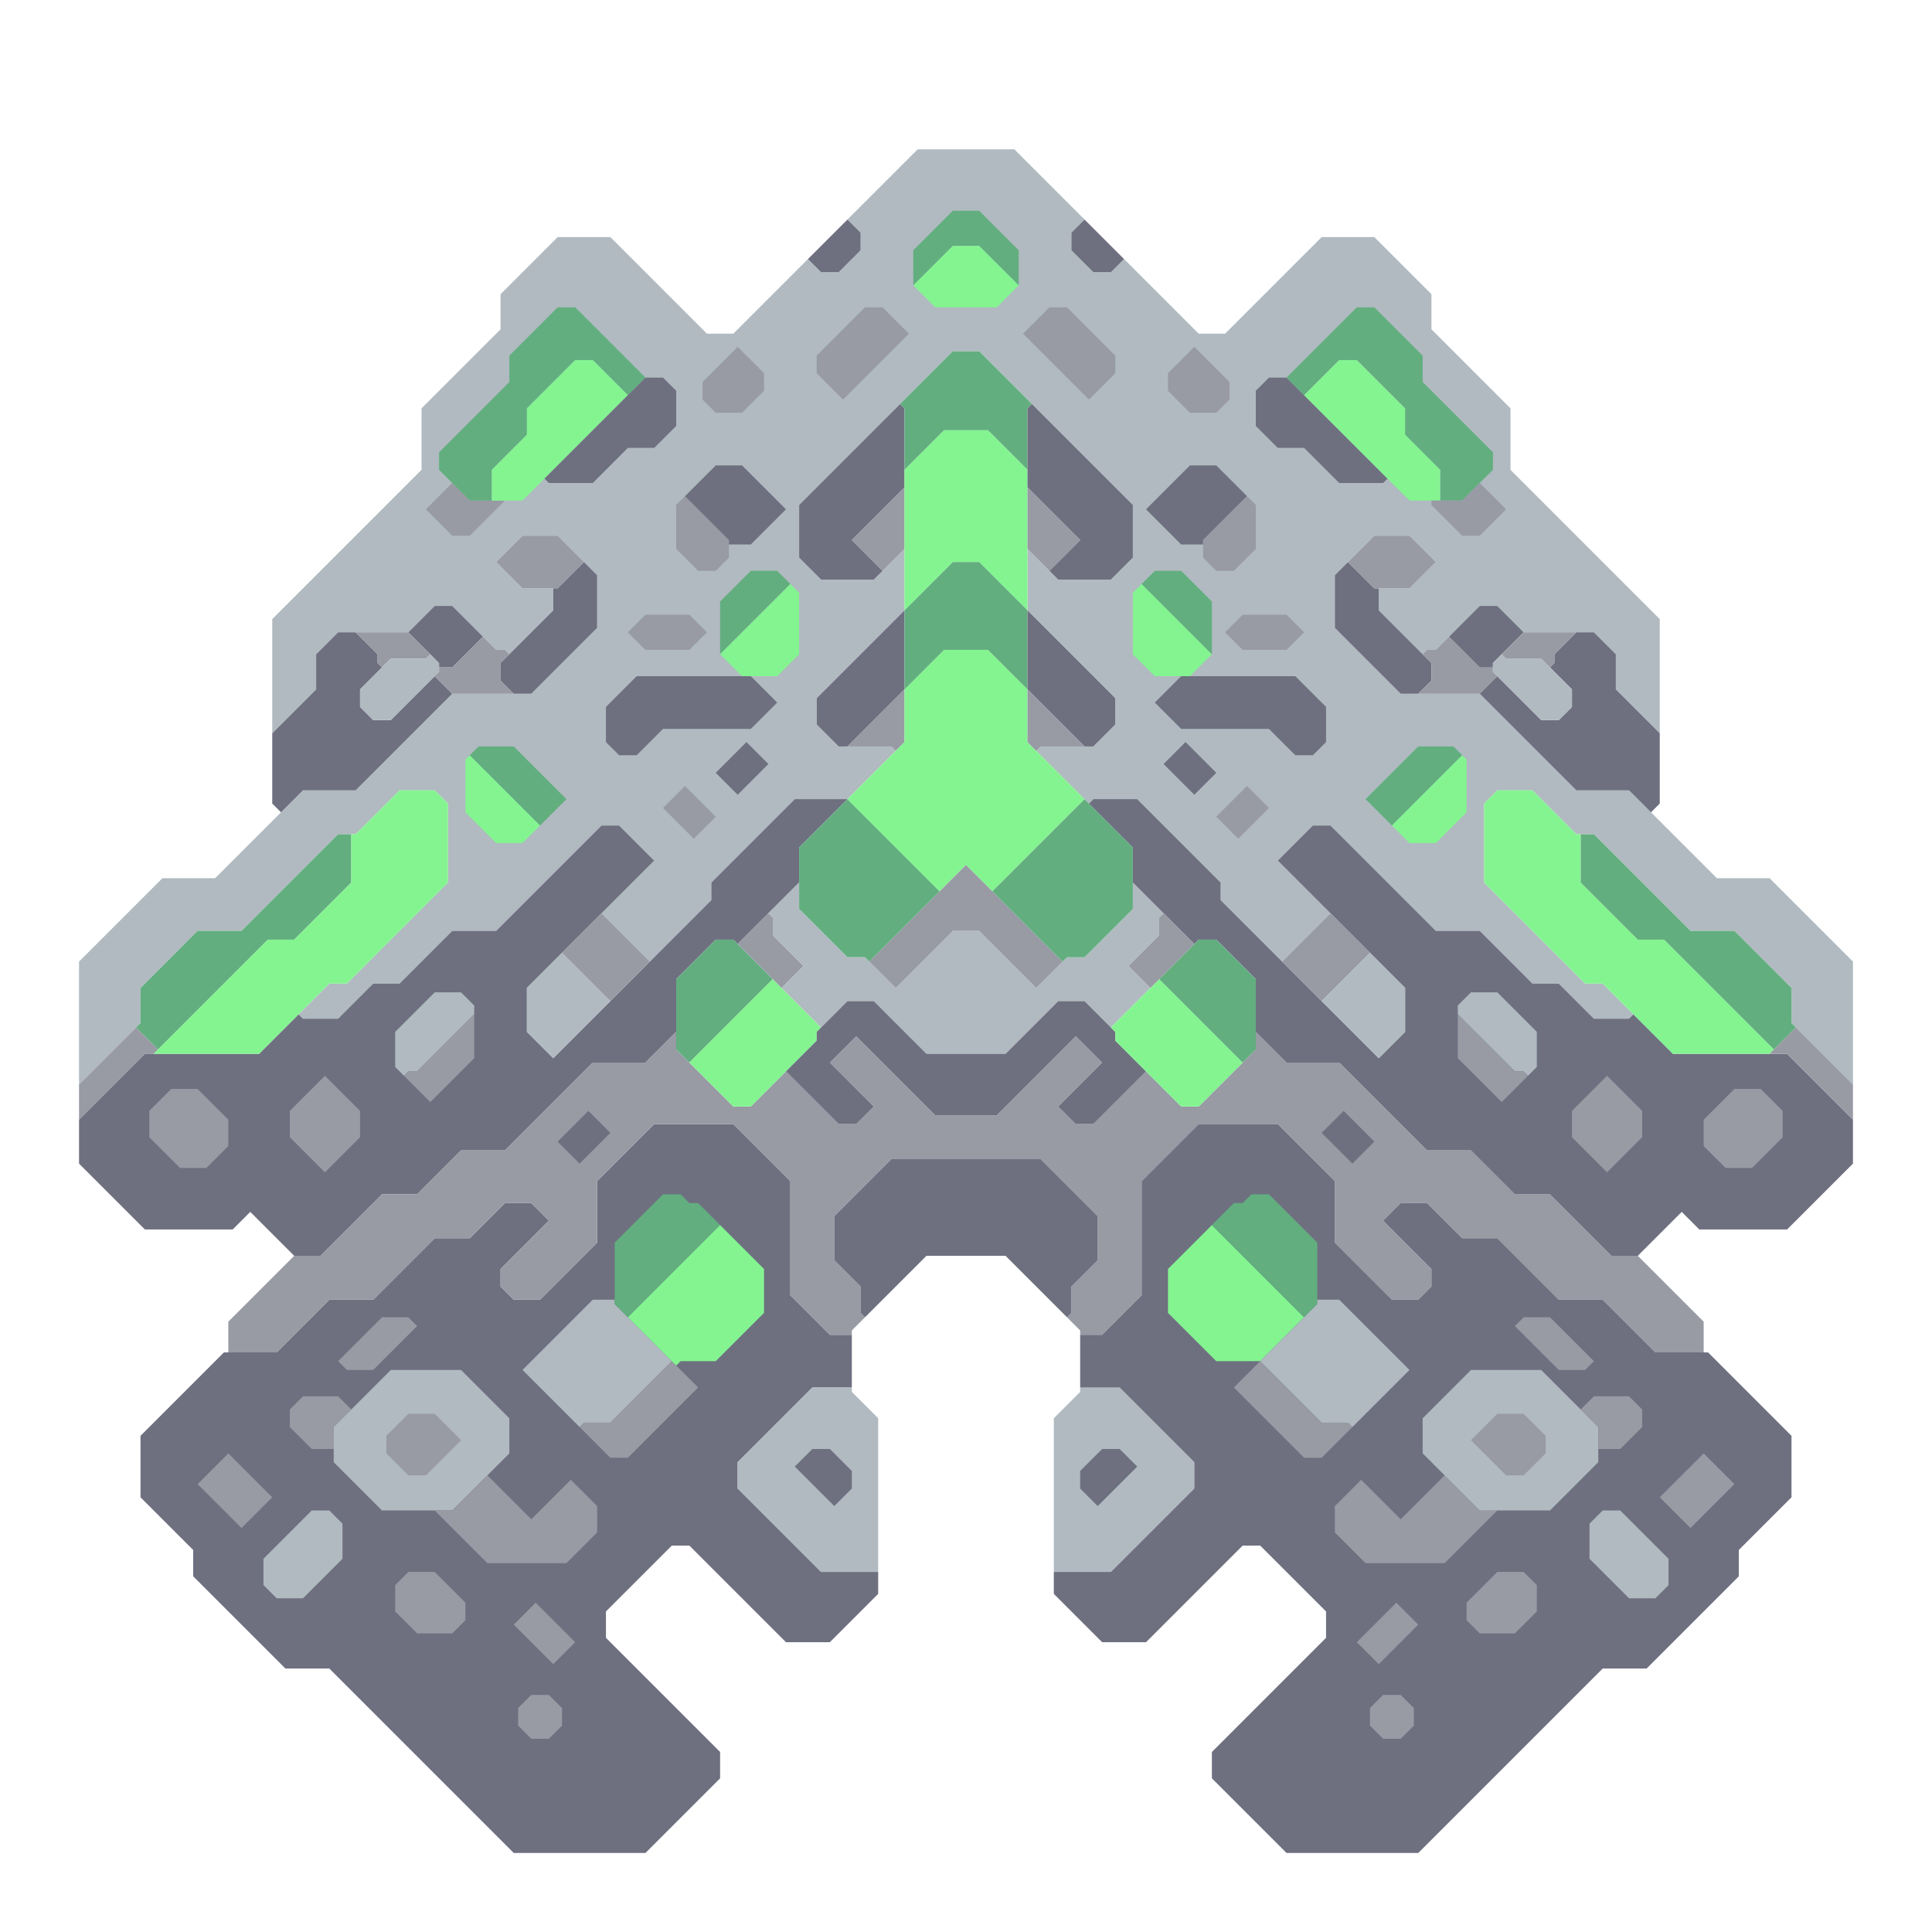 <svg xmlns="http://www.w3.org/2000/svg" width="220" height="220" style="fill-opacity:1;color-rendering:auto;color-interpolation:auto;text-rendering:auto;stroke:#000;stroke-linecap:square;stroke-miterlimit:10;shape-rendering:auto;stroke-opacity:1;fill:#000;stroke-dasharray:none;font-weight:400;stroke-width:1;font-family:&quot;Dialog&quot;;font-style:normal;stroke-linejoin:miter;font-size:12px;stroke-dashoffset:0;image-rendering:auto">
    <g style="stroke-linecap:round;fill:#b0bac0;stroke:#b0bac0">
        <path stroke="none" d="M9 123.5v-14l9.5-9.5h6l10-10h6l11-11h9l7.5-7.5v-6L63.5 61h-4l-3 3 3 3H63v2.5l-5 5-.5-.5h-1l-5-5h-2l-3 3h-8L36 74.5v4l-5 5v-13l17-17v-7l9-9v-4l6.5-6.5h6l11 11h3l8.5-8.5 1.5 1.5h2l2.5-2.5v-2L96.5 25l8-8h11l8 8-1.5 1.5v2l2.5 2.5h2l1.5-1.5 8.5 8.5h3l11-11h6l6.5 6.5v4l9 9v7l17 17v13l-5-5v-4l-2.5-2.5h-8l-3-3h-2l-5 5h-1l-.5.5-5-5V67h3.5l3-3-3-3h-4l-4.5 4.5v6l7.5 7.5h9l11 11h6l10 10h6l9.5 9.5v14l-7-7v-4l-6.5-6.5h-5l-11-11h-2l-5-5h-4l-1.5 1.5v9l11.5 11.5h2l3.5 3.5-.5.5h-4l-4-4h-3l-6-6h-5l-12-12h-2l-4 4 6 6-5.5 5.5-7-7v-2l-9.5-9.5h-5l-.5.5-6-6 .5-.5h6l2.5-2.5v-3l-10-10v-7l3.5 3.5h6l2.5-2.5v-6L111.5 40h-3L91 57.5v6l2.5 2.5h6l3.5-3.5v7l-10 10v3l2.5 2.5h6l.5.5-5.5 5.5h-6l-9.5 9.5v2l-7 7-5.5-5.5 6-6-4-4h-2l-12 12h-5l-6 6h-3l-4 4h-4l-.5-.5 3.5-3.5h2L51 100.5v-9L49.5 90h-4l-5 5h-2l-11 11h-5l-6.5 6.5v4Z" style="stroke:none"/>
    </g>
    <g stroke="none" style="stroke-linecap:round;fill:#989aa4;stroke:#989aa4">
        <path d="M9 127.5v-4l6.5-6.5 2.5 2.5-.5.5h-1Z" style="stroke:none"/>
        <path d="M9 132.5v-5l7.5-7.5h13l4.5-4.5.5.5h4l4-4h3l6-6h5l12-12h2l4 4L60 112.5v5l3 3 18-18v-2l9.5-9.5h6L91 96.5v4l-7 7-.5-.5h-2l-4.5 4.5v6l-3.5 3.5h-6l-10 10h-5l-5 5h-4l-7 7h-3l-5-5-2 2h-10Z" style="fill:#6e7080;stroke:none"/>
        <path d="m15.5 117 .5-.5v-4l6.5-6.5h5l11-11H40v5.5l-6.5 6.5h-3L18 119.5Z" style="fill:#62ae7f;stroke:none"/>
        <path d="M17 126.5v3l3.5 3.5h3l2.5-2.5v-3l-3.5-3.5h-3Zm-1 44v-7l9.5-9.5h6l6-6h5l7-7h4l4-4h3l2 2-5.5 5.5v2l1.5 1.5h3l6.5-6.5v-7l6.5-6.5h9l6.5 6.5v13l4.5 4.5H97v6h-4.5l-8.5 8.5v3l9.5 9.5h6.5v2.5l-5.5 5.5h-5l-11-11h-2l-7.5 7.5v3l13 13v3l-8.5 8.5h-15l-21-21h-5L22 179.5v-3Z" style="fill:#6e7080;stroke:none"/>
        <path d="M17 129.5v-3l2.5-2.5h3l3.5 3.5v3l-2.5 2.5h-3Z" style="stroke:none"/>
        <path d="m17.5 120 13-13h3l6.5-6.5V95h.5l5-5h4l1.5 1.5v9L39.5 112h-2l-8 8Z" style="fill:#84f491;stroke:none"/>
        <path d="m22.5 169 5 5 3.5-3.5-5-5Z" style="fill:#6e7080;stroke:none"/>
        <path d="m22.5 169 3.5-3.5 5 5-3.5 3.5Zm3.5-15v-3.5l7.5-7.5h3l7-7h4l5-5h5l10-10h6l3.5-3.5v2l6.5 6.5h2l4-4 6 6h2l2-2-5-5 3-3 9 9h7l9-9 3 3-5 5 2 2h2l6-6 4 4h2l6.5-6.5v-2l3.5 3.5h6l10 10h5l5 5h4l7 7h3l7.5 7.5v3.5h-5.5l-6-6h-5l-7-7h-4l-4-4h-3l-2 2 5.5 5.5v2l-1.5 1.5h-3l-6.5-6.5v-7l-6.5-6.5h-9l-6.5 6.5v13l-4.5 4.5H123v-.5l-1.5-1.5.5-.5v-3l3-3v-5l-6.5-6.5h-17l-6.5 6.5v5l3 3v3l.5.5-1.5 1.5v.5h-2.5l-4.5-4.5v-13l-6.5-6.5h-9l-6.5 6.5v7l-6.5 6.5h-3l-1.5-1.5v-2l5.5-5.5-2-2h-3l-4 4h-4l-7 7h-5l-6 6Z" style="stroke:none"/>
        <path d="M30 177.5v3l1.5 1.5h3l4.5-4.5v-4l-1.5-1.5h-2Z" style="fill:#6e7080;stroke:none"/>
        <path d="M30 180.5v-3l5.5-5.5h2l1.5 1.5v4l-4.5 4.5h-3Z" style="fill:#b0bac0;stroke:none"/>
        <path d="m32 92.5-1-1v-8l5-5v-4l2.5-2.5h2l2.5 2.5v1l.5.5-2.5 2.5v2l1.5 1.5h2l5-5 2 2-11 11h-6Zm1 34v3l4 4 4-4v-3l-4-4Zm0 34v2l2.5 2.5H38v1.5l5.5 5.5h6l6 6h9l3.5-3.5v-3l-3-3-4.5 4.5-5-5 2.5-2.5v-4l-5.5-5.5h-8l-4.5 4.5-1.5-1.5h-4Z" style="fill:#6e7080;stroke:none"/>
        <path d="M33 129.5v-3l4-4 4 4v3l-4 4Zm0 33v-2l1.5-1.5h4l1.5 1.5-2 2v2.5h-2.5Z" style="stroke:none"/>
        <path d="m38.5 155 1 1h3l5-5-1-1h-3Z" style="fill:#6e7080;stroke:none"/>
        <path d="M38 166.5v-4l6.5-6.5h8l5.5 5.5v4l-6.5 6.5h-8Z" style="fill:#b0bac0;stroke:none"/>
        <path d="m39.5 156-1-1 5-5h3l1 1-5 5Zm1-84h6l2.5 2.5-.5.5h-4l-1 1-.5-.5v-1Z" style="stroke:none"/>
        <path d="M41 80.5v-2l3.5-3.5h4l.5-.5 1 1v1L44.5 82h-2Zm3 83v2l2.5 2.5h2l4-4-3-3h-3Z" style="fill:#b0bac0;stroke:none"/>
        <path d="M45 117.5v4l4 4 5-5v-6l-1.5-1.5h-3Z" style="fill:#6e7080;stroke:none"/>
        <path d="M44 165.5v-2l2.5-2.5h3l3 3-4 4h-2Z" style="stroke:none"/>
        <path d="M45 180.5v3l2.5 2.5h4l1.5-1.5v-2l-3.5-3.5h-3Z" style="fill:#6e7080;stroke:none"/>
        <path d="m46 122.5-1-1v-4l4.5-4.5h3l1.5 1.5v1l-6.5 6.5h-1Z" style="fill:#b0bac0;stroke:none"/>
        <path d="M45 183.5v-3l1.5-1.5h3l3.5 3.5v2l-1.5 1.5h-4Zm1-61 .5-.5h1l6.5-6.5v5l-5 5Z" style="stroke:none"/>
        <path d="m46.5 72 3-3h2l3.5 3.5-3.5 3.5H50v-.5Z" style="fill:#6e7080;stroke:none"/>
        <path d="m48.5 58 3 3h2l4-4h2l2.5-2.5.5.5h5l4-4h3l2.5-2.5v-4L75.5 43h-2l-8-8h-2L58 40.5v3l-8 8v2l1.5 1.5Z" style="fill:#b0bac0;stroke:none"/>
        <path d="m48.5 58 3-3 2 2h4l-4 4h-2Z" style="stroke:none"/>
        <path d="M50 53.5v-2l8-8v-3l5.5-5.5h2l8 8-2 2-4-4h-2L60 46.5v3l-4 4V57h-2.5Z" style="fill:#62ae7f;stroke:none"/>
        <path d="m49.5 77 .5-.5V76h1.5l3.5-3.5 1.5 1.5h1l.5.5-1 1v2l1.5 1.5h-7Zm0 95h2l4-4 5 5 4.5-4.5 3 3v3l-3.5 3.5h-9Z" style="stroke:none"/>
        <path d="M53 86.5v6l3.5 3.5h3l5-5-6-6h-4Z" style="fill:#b0bac0;stroke:none"/>
        <path d="m61.5 94-2 2h-3L53 92.5v-6l.5-.5Z" style="fill:#84f491;stroke:none"/>
        <path d="m53.5 86 1-1h4l6 6-3 3Z" style="fill:#62ae7f;stroke:none"/>
        <path d="M56 57v-3.5l4-4v-3l5.5-5.5h2l4 4-12 12Z" style="fill:#84f491;stroke:none"/>
        <path d="m56.5 64 3-3h4l3 3-3 3h-4Z" style="stroke:none"/>
        <path d="M57 77.5v-2l6-6V67h.5l3-3 1.5 1.5v6L60.5 79h-2ZM58.5 185l4.5 4.5 2.5-2.5-4.5-4.5Zm.5 9.5v2l1.5 1.5h2l1.5-1.5v-2l-1.5-1.5h-2Zm.5-38.5 10 10h2l8-8-2.5-2.5.5-.5h4l5.5-5.5v-5l-7.5-7.5h-1l-1-1h-2l-5.5 5.5v6.5h-2.5Z" style="fill:#6e7080;stroke:none"/>
        <path d="m58.5 185 2.5-2.5 4.5 4.5-2.5 2.5Zm.5 11.5v-2l1.5-1.5h2l1.5 1.5v2l-1.5 1.5h-2Z" style="stroke:none"/>
        <path d="M60 117.5v-5l4-4 5.5 5.5-6.5 6.5Zm-.5 38.5 8-8H70v.5l6.5 6.5-7 7h-3l-.5.5Z" style="fill:#b0bac0;stroke:none"/>
        <path d="m62.5 55-.5-.5L73.5 43h2l1.5 1.5v4L74.5 51h-3l-4 4Z" style="fill:#6e7080;stroke:none"/>
        <path d="m63.5 130 2.5 2.5 3.5-3.5-2.5-2.5Zm.5-21.5 4.5-4.5 5.5 5.5-4.5 4.5Z" style="stroke:none"/>
        <path d="m63.5 130 3.5-3.5 2.5 2.5-3.5 3.5Z" style="fill:#6e7080;stroke:none"/>
        <path d="m66 162.5.5-.5h3l7-7 3 3-8 8h-2Z" style="stroke:none"/>
        <path d="M69 80.5v4l1.5 1.5h2l3-3h10l3-3-3-3h3l2.5-2.5v-7L88.5 65h-3L82 68.5v6l2.5 2.5h-12Z" style="fill:#b0bac0;stroke:none"/>
        <path d="M69 84.5v-4l3.5-3.5h13l3 3-3 3h-10l-3 3h-2Z" style="fill:#6e7080;stroke:none"/>
        <path d="M70 148.5v-7l5.5-5.5h2l1 1h1l2.5 2.5L71.5 150Z" style="fill:#62ae7f;stroke:none"/>
        <path d="m71.5 72 2 2h5l2-2-2-2h-5Z" style="fill:#b0bac0;stroke:none"/>
        <path d="m71.5 72 2-2h5l2 2-2 2h-5Z" style="stroke:none"/>
        <path d="M71.5 150 82 139.5l5 5v5l-5.5 5.5h-4l-.5.5Z" style="fill:#84f491;stroke:none"/>
        <path d="m75.5 92 3.5 3.5 2.5-2.5-3.5-3.5ZM77 57.5v5l2.5 2.5h2l1.5-1.5V62h2.5l4-4-5-5h-3Z" style="fill:#b0bac0;stroke:none"/>
        <path d="m75.5 92 2.5-2.5 3.5 3.5-2.5 2.5ZM77 62.5v-5l1-1 5 5v2L81.5 65h-2Z" style="stroke:none"/>
        <path d="M77 119.5v-8l4.5-4.5h2l4.5 4.5-9.5 9.5Z" style="fill:#62ae7f;stroke:none"/>
        <path d="m78 56.5 3.5-3.5h3l5 5-4 4H83v-.5Z" style="fill:#6e7080;stroke:none"/>
        <path d="M80 43.5v2l1.5 1.5h3l2.5-2.5v-2l-3-3Z" style="fill:#b0bac0;stroke:none"/>
        <path d="m78.5 121 9.5-9.5 5.5 5.5-.5.5v1l-7.5 7.5h-2Z" style="fill:#84f491;stroke:none"/>
        <path d="M80 45.5v-2l4-4 3 3v2L84.5 47h-3Z" style="stroke:none"/>
        <path d="m81.5 88 2.5 2.5 3.5-3.5-2.5-2.5Z" style="fill:#b0bac0;stroke:none"/>
        <path d="M82 74.5v-6l3.5-3.5h3l1.5 1.5Z" style="fill:#62ae7f;stroke:none"/>
        <path d="m82 74.5 8-8 1 1v7L88.5 77h-4Z" style="fill:#84f491;stroke:none"/>
        <path d="m81.5 88 3.5-3.5 2.5 2.5-3.5 3.5Z" style="fill:#6e7080;stroke:none"/>
        <path d="m84 107.5 3.5-3.5.5.5v2l3.5 3.5-2.5 2.5Z" style="stroke:none"/>
        <path d="M84 169.5v-3l8.5-8.5H97v.5l3 3V179h-6.5Zm4-63v-2l-.5-.5 3.5-3.5v3l5.5 5.5h2l3.5 3.5 6.5-6.5h3l6.5 6.5 3.5-3.5h2l5.5-5.5v-3l3.5 3.5-.5.5v2l-3.5 3.5 2.5 2.5-4.5 4.5-3-3h-3l-6 6h-9l-6-6h-3l-3 3-4.5-4.5 2.5-2.5Z" style="fill:#b0bac0;stroke:none"/>
        <path d="m89.5 122 3.5-3.5v-1l3.5-3.5h3l6 6h9l6-6h3l3.5 3.5v1l3.5 3.5-6 6h-2l-2-2 5-5-3-3-9 9h-7l-9-9-3 3 5 5-2 2h-2Z" style="fill:#6e7080;stroke:none"/>
        <path d="m90.5 167 4.5 4.5 2-2v-2l-2.5-2.5h-2Z" style="fill:#b0bac0;stroke:none"/>
        <path d="M91 63.5v-6L102.5 46l.5.5v9l-6 6 3.5 3.5-1 1h-6Z" style="fill:#6e7080;stroke:none"/>
        <path d="M91 103.5v-7l5.5-5.5 10.5 10.5-8 8-.5-.5h-2Z" style="fill:#62ae7f;stroke:none"/>
        <path d="m90.5 167 2-2h2l2.5 2.5v2l-2 2ZM92 29.5l4.5-4.5 1.5 1.5v2L95.5 31h-2Z" style="fill:#6e7080;stroke:none"/>
        <path d="M93 40.5v2l3 3 7.5-7.5-3-3h-2Z" style="fill:#b0bac0;stroke:none"/>
        <path d="M93 42.5v-2l5.5-5.5h2l3 3-7.5 7.5Z" style="stroke:none"/>
        <path d="M93 82.5v-3l10-10v9L96.5 85h-1Zm2 61v-5l6.5-6.5h17l6.5 6.5v5l-3 3v3l-.5.5-7-7h-9l-7 7-.5-.5v-3Z" style="fill:#6e7080;stroke:none"/>
        <path d="m97 61.5 6-6v7l-2.5 2.5ZM96.5 85l6.5-6.5v6l-1 1-.5-.5Z" style="stroke:none"/>
        <path d="m96.5 91 6.5-6.5v-6l4.5-4.5h5l4.5 4.5v6l6.5 6.5-10.5 10.5-3-3-3 3Z" style="fill:#84f491;stroke:none"/>
        <path d="m99 109.5 11-11 11 11-3 3-6.5-6.5h-3l-6.5 6.5Z" style="stroke:none"/>
        <path d="M104 28.5v4l2.5 2.5h7l2.5-2.5v-4l-4.5-4.5h-3Z" style="fill:#b0bac0;stroke:none"/>
        <path d="M103 53.5v-7l-.5-.5 6-6h3l6 6-.5.5v7l-4.5-4.5h-5Z" style="fill:#62ae7f;stroke:none"/>
        <path d="M103 69.5v-16l4.5-4.5h5l4.5 4.5v16l-5.5-5.5h-3Z" style="fill:#84f491;stroke:none"/>
        <path d="M103 78.5v-9l5.5-5.5h3l5.5 5.5v9l-4.5-4.5h-5Zm1-46v-4l4.5-4.5h3l4.5 4.5v4l-4.5-4.5h-3Z" style="fill:#62ae7f;stroke:none"/>
        <path d="m104 32.5 4.5-4.5h3l4.5 4.5-2.5 2.5h-7Z" style="fill:#84f491;stroke:none"/>
        <path d="M113 101.5 123.5 91l5.5 5.5v7l-5.5 5.5h-2l-.5.5Z" style="fill:#62ae7f;stroke:none"/>
        <path d="m116.5 38 7.5 7.5 3-3v-2l-5.5-5.5h-2Z" style="fill:#b0bac0;stroke:none"/>
        <path d="m116.5 38 3-3h2l5.5 5.5v2l-3 3Z" style="stroke:none"/>
        <path d="M129 57.5v6l-2.5 2.5h-6l-1-1 3.5-3.5-6-6v-9l.5-.5Z" style="fill:#6e7080;stroke:none"/>
        <path d="m123 61.5-3.5 3.5-2.5-2.5v-7Z" style="stroke:none"/>
        <path d="M127 79.5v3l-2.5 2.5h-1l-6.5-6.5v-9Z" style="fill:#6e7080;stroke:none"/>
        <path d="M123.5 85h-5l-.5.5-1-1v-6Z" style="stroke:none"/>
        <path d="M120 179v-17.5l3-3v-.5h4.5l8.5 8.5v3l-9.5 9.5Z" style="fill:#b0bac0;stroke:none"/>
        <path d="M120 181.5V179h6.5l9.5-9.5v-3l-8.5-8.5H123v-6h2.5l4.5-4.5v-13l6.5-6.5h9l6.5 6.5v7l6.5 6.5h3l1.5-1.5v-2l-5.5-5.5 2-2h3l4 4h4l7 7h5l6 6h6l9.5 9.5v7l-6 6v3L187.5 190h-5l-21 21h-15l-8.5-8.5v-3l13-13v-3l-7.5-7.5h-2l-11 11h-5Zm2-153v-2l1.5-1.5 4.5 4.5-1.5 1.5h-2Z" style="fill:#6e7080;stroke:none"/>
        <path d="M123 167.5v2l2 2 4.5-4.5-2-2h-2Z" style="fill:#b0bac0;stroke:none"/>
        <path d="M123 169.5v-2l2.5-2.5h2l2 2-4.5 4.5Zm1-78 .5-.5h5l9.5 9.5v2l18 18 3-3v-5L145.5 98l4-4h2l12 12h5l6 6h3l4 4h4l.5-.5 4.5 4.5h13l7.5 7.5v5l-7.5 7.5h-10l-2-2-5 5h-3l-7-7h-4l-5-5h-5l-10-10h-6l-3.5-3.5v-6l-4.5-4.5h-2l-.5.5-7-7v-4Z" style="fill:#6e7080;stroke:none"/>
        <path d="M127 118.5v-1l-.5-.5 5.5-5.5 9.5 9.5-5 5h-2Z" style="fill:#84f491;stroke:none"/>
        <path d="M129 67.5v7l2.5 2.5h3l-3 3 3 3h10l3 3h2l1.5-1.5v-4l-3.5-3.5h-12l2.5-2.5v-6l-3.5-3.5h-3Z" style="fill:#b0bac0;stroke:none"/>
        <path d="M129 74.5v-7l1-1 8 8-2.5 2.5h-4Z" style="fill:#84f491;stroke:none"/>
        <path d="m128.5 110 3.5-3.5v-2l.5-.5 3.5 3.5-5 5Z" style="stroke:none"/>
        <path d="m130.5 58 4 4h2.5v1.5l1.5 1.5h2l2.5-2.5v-5l-4.5-4.5h-3Z" style="fill:#b0bac0;stroke:none"/>
        <path d="m130 66.5 1.5-1.5h3l3.5 3.5v6Z" style="fill:#62ae7f;stroke:none"/>
        <path d="m130.5 58 5-5h3l3.5 3.5-5 5v.5h-2.5Z" style="fill:#6e7080;stroke:none"/>
        <path d="M133 42.5v2l2.5 2.5h3l1.5-1.5v-2l-4-4Z" style="fill:#b0bac0;stroke:none"/>
        <path d="m131.5 80 3-3h13l3.5 3.5v4l-1.5 1.5h-2l-3-3h-10Z" style="fill:#6e7080;stroke:none"/>
        <path d="m132.5 87 3.5 3.5 2.5-2.5-3.5-3.5Z" style="fill:#b0bac0;stroke:none"/>
        <path d="m132 111.5 4.5-4.5h2l4.5 4.5v8l-1.5 1.5Z" style="fill:#62ae7f;stroke:none"/>
        <path d="M133 144.5v5l5.5 5.5h5l-3 3 8 8h2l10-10-8-8H150v-6.5l-5.5-5.5h-2l-1 1h-1Z" style="fill:#6e7080;stroke:none"/>
        <path d="M133 44.5v-2l3-3 4 4v2l-1.5 1.5h-3Z" style="stroke:none"/>
        <path d="m132.5 87 2.5-2.5 3.5 3.5-2.5 2.5Z" style="fill:#6e7080;stroke:none"/>
        <path d="M133 149.5v-5l5-5 10.5 10.5-5 5h-5Z" style="fill:#84f491;stroke:none"/>
        <path d="M137 63.5v-2l5-5 1 1v5l-2.5 2.5h-2Z" style="stroke:none"/>
        <path d="m138.5 93 2.5 2.5 3.5-3.5-2.5-2.5Z" style="fill:#b0bac0;stroke:none"/>
        <path d="m138 139.5 2.5-2.5h1l1-1h2l5.5 5.5v7l-1.5 1.5Z" style="fill:#62ae7f;stroke:none"/>
        <path d="m139.5 72 2 2h5l2-2-2-2h-5Z" style="fill:#b0bac0;stroke:none"/>
        <path d="m138.5 93 3.5-3.5 2.5 2.5-3.5 3.5Zm1-21 2-2h5l2 2-2 2h-5Zm1 86 3-3 7 7h3l.5.5-3.5 3.5h-2Z" style="stroke:none"/>
        <path d="M143 44.5v4l2.5 2.5h3l4 4h5l.5-.5 2.5 2.5h2.5v.5l3.5 3.5h2l3-3-3-3 1.5-1.5v-2l-8-8v-3l-5.5-5.5h-2l-8 8h-2Z" style="fill:#b0bac0;stroke:none"/>
        <path d="M143 48.5v-4l1.5-1.5h2L158 54.5l-.5.5h-5l-4-4h-3Z" style="fill:#6e7080;stroke:none"/>
        <path d="m143.5 155 6.5-6.5v-.5h2.5l8 8-6.5 6.5-.5-.5h-3Z" style="fill:#b0bac0;stroke:none"/>
        <path d="m146 109.5 5.5-5.5 4.5 4.5-5.5 5.5Z" style="stroke:none"/>
        <path d="m146.5 43 8-8h2l5.5 5.5v3l8 8v2l-3.5 3.5H164v-3.5l-4-4v-3l-5.5-5.5h-2l-4 4Z" style="fill:#62ae7f;stroke:none"/>
        <path d="m148.5 45 4-4h2l5.5 5.5v3l4 4V57h-3.5Z" style="fill:#84f491;stroke:none"/>
        <path d="m150.5 129 3.5 3.5 2.5-2.5-3.5-3.5Z" style="stroke:none"/>
        <path d="m150.5 114 5.5-5.5 4 4v5l-3 3Z" style="fill:#b0bac0;stroke:none"/>
        <path d="m150.5 129 2.5-2.5 3.5 3.5-2.5 2.5Zm1.5 42.5v3l3.5 3.5h9l6-6h6l5.5-5.5V165h2.5l2.5-2.5v-2l-1.5-1.5h-4l-1.5 1.5-4.5-4.5h-8l-5.5 5.5v4l2.5 2.5-5 5-4.5-4.5Zm0-100v-6l1.5-1.5 3 3h.5v2.5l6 6v2l-1.5 1.5h-2Z" style="fill:#6e7080;stroke:none"/>
        <path d="M152 174.5v-3l3-3 4.5 4.5 5-5 4 4h2l-6 6h-9ZM153.5 64l3-3h4l3 3-3 3h-4Z" style="stroke:none"/>
        <path d="m154.5 187 2.5 2.5 4.5-4.5-2.5-2.5Z" style="fill:#6e7080;stroke:none"/>
        <path d="m155.5 91 5 5h3l3.5-3.5v-6l-1.5-1.5h-4Z" style="fill:#b0bac0;stroke:none"/>
        <path d="m154.5 187 4.5-4.5 2.5 2.5-4.5 4.5Z" style="stroke:none"/>
        <path d="M156 194.5v2l1.5 1.5h2l1.5-1.5v-2l-1.5-1.5h-2Z" style="fill:#6e7080;stroke:none"/>
        <path d="m155.5 91 6-6h4l1 1-8 8Z" style="fill:#62ae7f;stroke:none"/>
        <path d="M156 196.5v-2l1.5-1.5h2l1.5 1.5v2l-1.5 1.5h-2Z" style="stroke:none"/>
        <path d="m158.5 94 8-8 .5.5v6l-3.5 3.5h-3Z" style="fill:#84f491;stroke:none"/>
        <path d="m162 74.5.5-.5h1l1.5-1.5 3.5 3.5h1.5v.5l.5.5-2 2h-7l1.5-1.5v-2Z" style="stroke:none"/>
        <path d="M162 165.5v-4l5.5-5.5h8l6.5 6.5v4l-5.5 5.5h-8Z" style="fill:#b0bac0;stroke:none"/>
        <path d="M163 57.5V57h3.5l2-2 3 3-3 3h-2Z" style="stroke:none"/>
        <path d="m165 72.5 3.5-3.5h2l3 3-3.5 3.5v.5h-1.5Zm1 42v6l5 5 4-4v-4l-4.5-4.5h-3Z" style="fill:#6e7080;stroke:none"/>
        <path d="M166 115.5v-1l1.5-1.5h3l4.5 4.5v4l-1 1-.5-.5h-1Z" style="fill:#b0bac0;stroke:none"/>
        <path d="M172.5 122h1l.5.5-3 3-5-5v-5Z" style="stroke:none"/>
        <path d="M167 182.5v2l1.5 1.5h4l2.5-2.5v-3l-1.5-1.5h-3Z" style="fill:#6e7080;stroke:none"/>
        <path d="m167.5 164 4 4h2l2.5-2.5v-2l-2.5-2.5h-3Z" style="fill:#b0bac0;stroke:none"/>
        <path d="M167 184.5v-2l3.5-3.5h3l1.5 1.5v3l-2.5 2.5h-4Zm.5-20.5 3-3h3l2.5 2.5v2l-2.5 2.5h-2Z" style="stroke:none"/>
        <path d="m168.5 79 2-2 5 5h2l1.5-1.5v-2l-2.5-2.5.5-.5v-1l2.5-2.5h2l2.5 2.5v4l5 5v8l-1 1-2.5-2.5h-6Z" style="fill:#6e7080;stroke:none"/>
        <path d="M169 100.5v-9l1.5-1.5h4l5 5h.5v5.5l6.5 6.5h3l12.5 12.5-.5.5h-11l-8-8h-2Z" style="fill:#84f491;stroke:none"/>
        <path d="M170 76.5v-1l1-1 .5.5h4l3.5 3.5v2l-1.5 1.5h-2Z" style="fill:#b0bac0;stroke:none"/>
        <path d="m171.5 75-.5-.5 2.5-2.5h6l-2.5 2.5v1l-.5.5-1-1Z" style="stroke:none"/>
        <path d="m172.5 151 5 5h3l1-1-5-5h-3Z" style="fill:#6e7080;stroke:none"/>
        <path d="m172.5 151 1-1h3l5 5-1 1h-3Z" style="stroke:none"/>
        <path d="M179 126.5v3l4 4 4-4v-3l-4-4Z" style="fill:#6e7080;stroke:none"/>
        <path d="M179 129.5v-3l4-4 4 4v3l-4 4Z" style="stroke:none"/>
        <path d="M180 100.5V95h1.5l11 11h5l6.5 6.5v4l.5.5-2.5 2.5-12.5-12.5h-3Z" style="fill:#62ae7f;stroke:none"/>
        <path d="m180 160.5 1.5-1.5h4l1.5 1.5v2l-2.5 2.5H182v-2.5Z" style="stroke:none"/>
        <path d="M181 173.5v4l4.5 4.5h3l1.5-1.5v-3l-5.5-5.5h-2Z" style="fill:#6e7080;stroke:none"/>
        <path d="M181 177.5v-4l1.5-1.5h2l5.5 5.5v3l-1.5 1.5h-3Z" style="fill:#b0bac0;stroke:none"/>
        <path d="m189 170.5 3.5 3.5 5-5-3.5-3.5Z" style="fill:#6e7080;stroke:none"/>
        <path d="m189 170.5 5-5 3.5 3.5-5 5Z" style="stroke:none"/>
        <path d="M194 127.5v3l2.5 2.5h3l3.5-3.5v-3l-2.5-2.5h-3Z" style="fill:#6e7080;stroke:none"/>
        <path d="M194 130.5v-3l3.5-3.5h3l2.5 2.5v3l-3.5 3.5h-3Zm7.5-10.5 3-3 6.5 6.5v4l-7.5-7.5Z" style="stroke:none"/>
    </g>
</svg>
